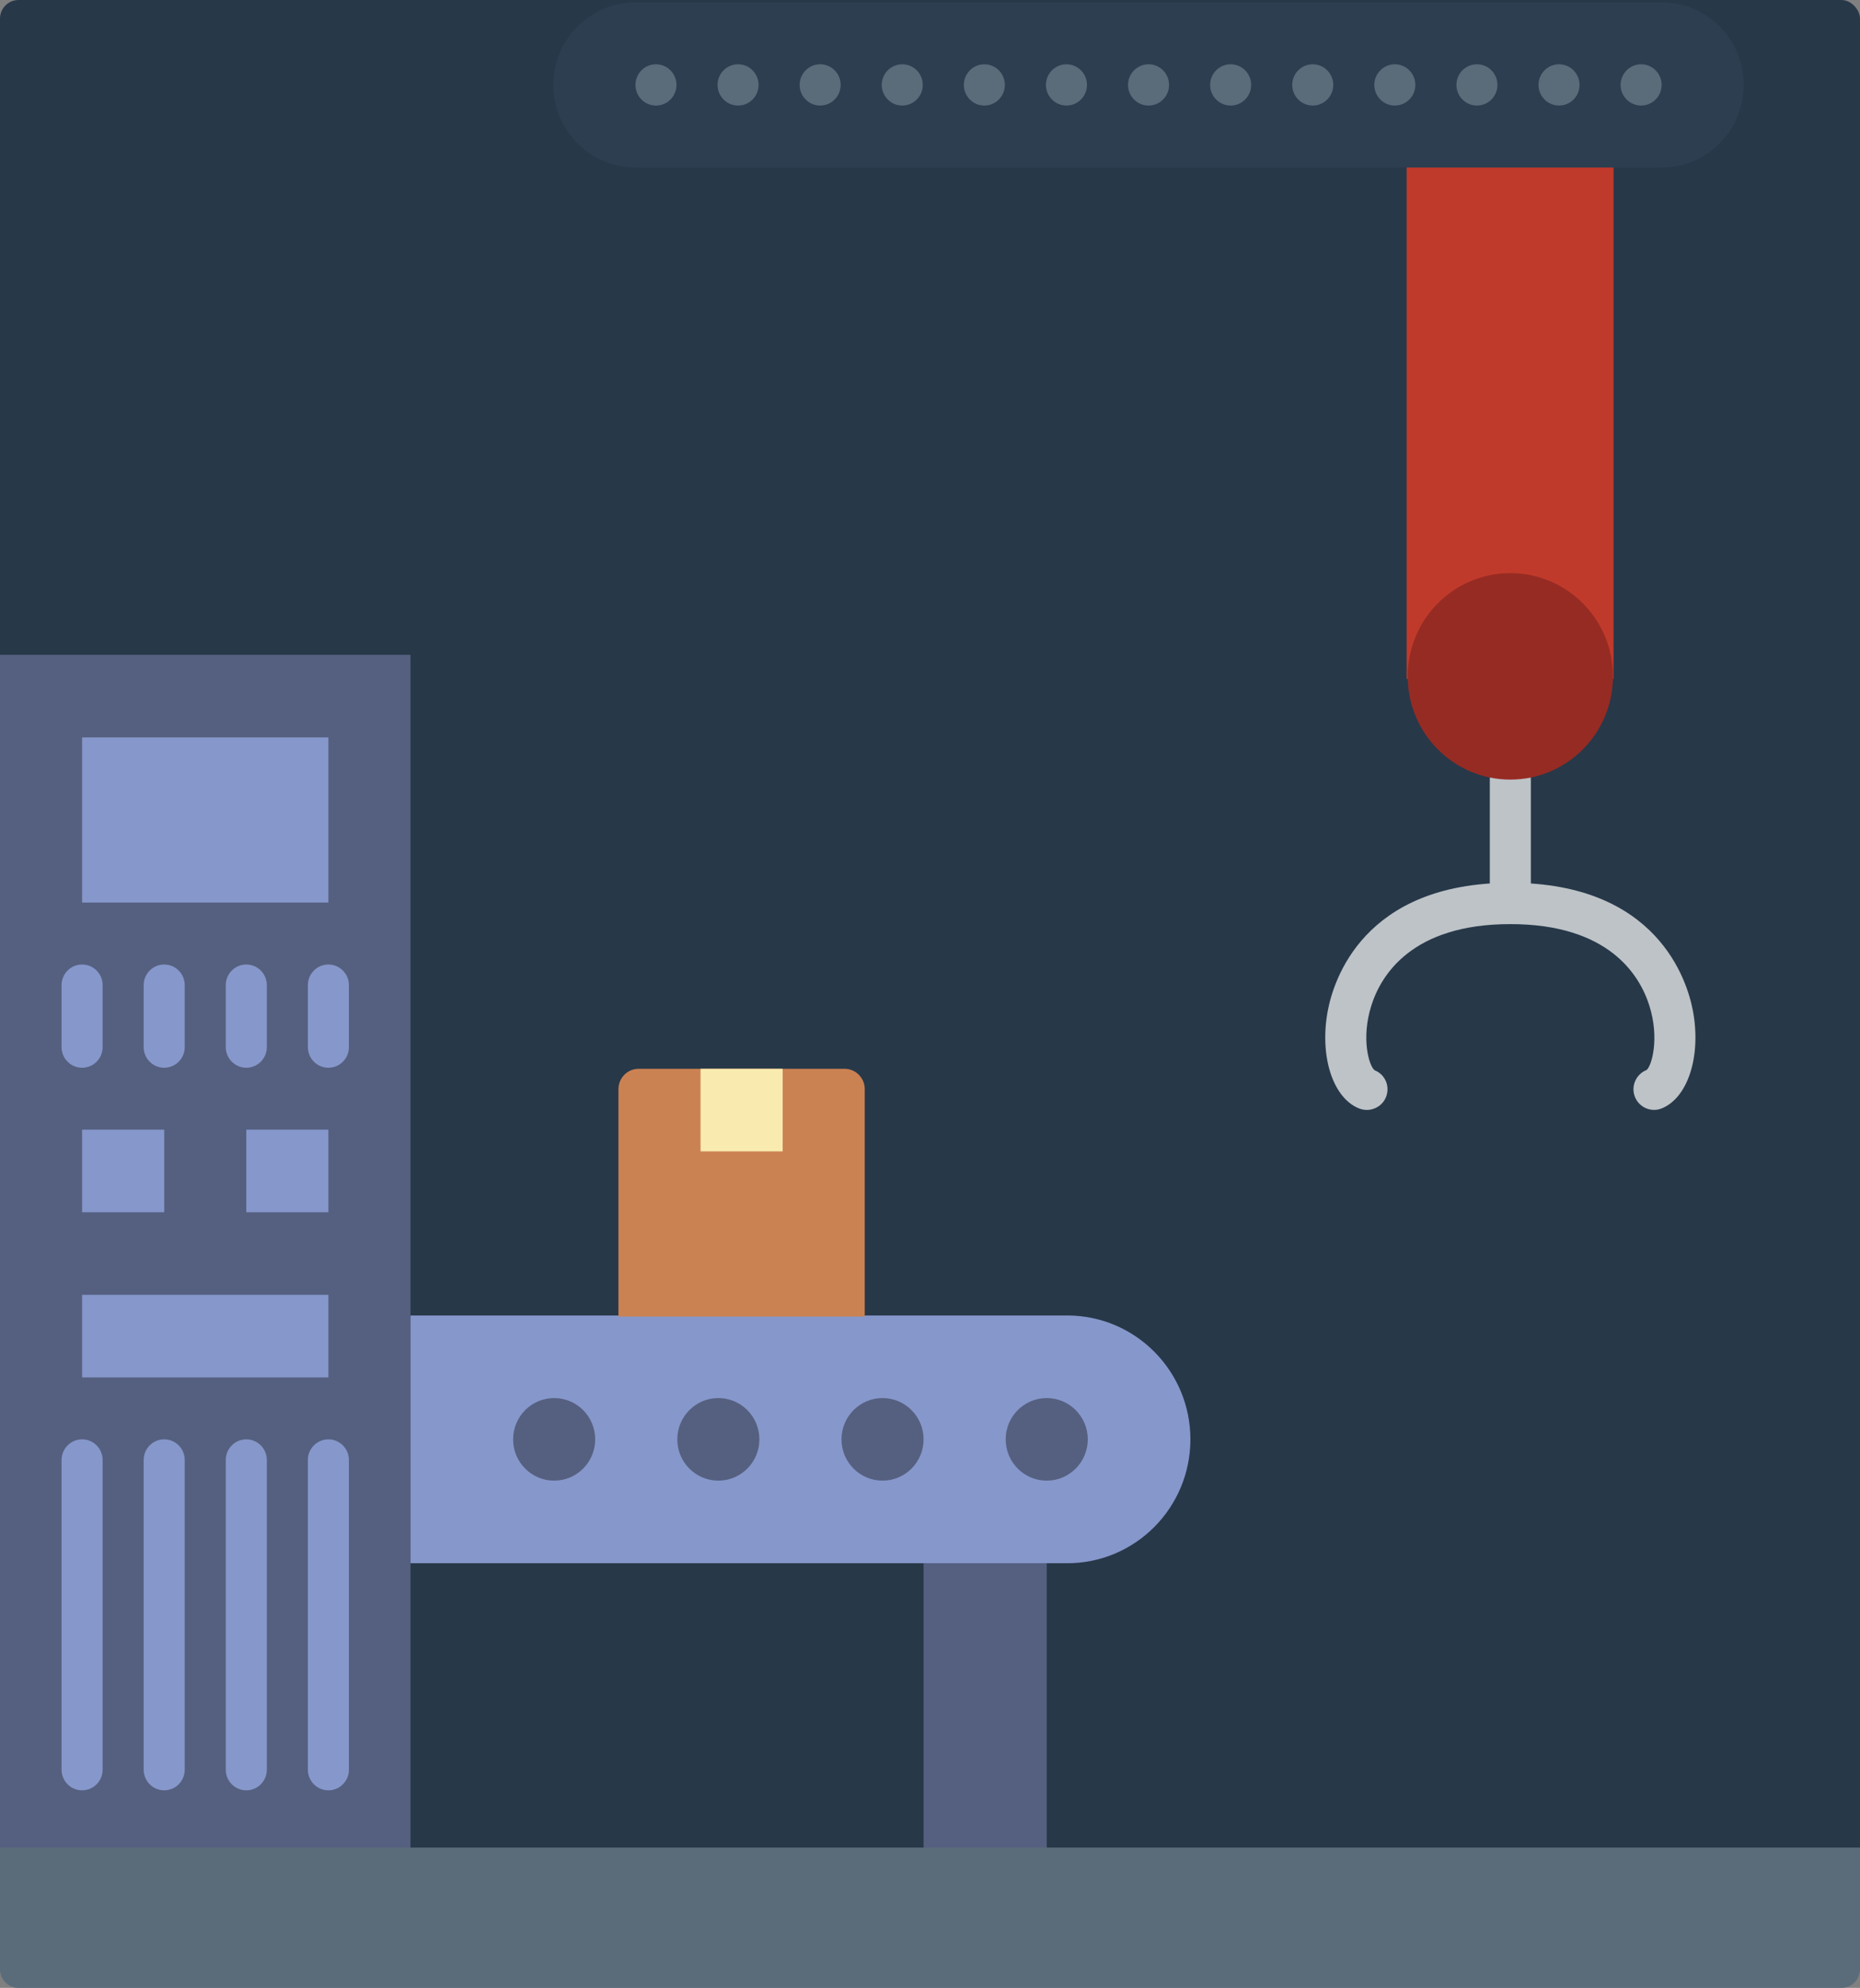 <svg width="800" height="855" viewBox="0 0 800 855" fill="none" xmlns="http://www.w3.org/2000/svg">
<rect x="0" y="0" width="800" height="855" fill="#808080" stroke="none"/>
<g id="BoxPicker">
<rect id="Background" width="800" height="853.994" rx="8" fill="#273849"/>
<g id="Machine">
<path id="Structure" d="M0 796.659V281.647H176.552V796.659H0Z" fill="#556080"/>
<g id="MachineElements">
<path id="Element12" d="M141.241 770.02C146.114 770.02 150.069 766.042 150.069 761.14V627.948C150.069 623.047 146.114 619.068 141.241 619.068C136.368 619.068 132.413 623.047 132.413 627.948V761.141C132.413 766.042 136.368 770.02 141.241 770.02Z" fill="#8697CB"/>
<path id="Element11" d="M105.931 770.02C110.804 770.02 114.759 766.042 114.759 761.14V627.948C114.759 623.047 110.804 619.068 105.931 619.068C101.049 619.068 97.103 623.047 97.103 627.948V761.141C97.103 766.042 101.049 770.02 105.931 770.02Z" fill="#8697CB"/>
<path id="Element10" d="M70.62 770.02C75.502 770.02 79.448 766.042 79.448 761.14V627.948C79.448 623.047 75.502 619.068 70.62 619.068C65.738 619.068 61.792 623.047 61.792 627.948V761.141C61.793 766.042 65.739 770.02 70.62 770.02Z" fill="#8697CB"/>
<path id="Element9" d="M35.31 770.02C40.192 770.02 44.138 766.042 44.138 761.14V627.948C44.138 623.047 40.192 619.068 35.31 619.068C30.428 619.068 26.482 623.047 26.482 627.948V761.141C26.482 766.042 30.428 770.02 35.31 770.02Z" fill="#8697CB"/>
<path id="Element8" d="M35.311 592.431V556.912H141.242V592.431H35.311Z" fill="#8697CB"/>
<path id="Element7" d="M105.931 521.394V485.875H141.242V521.394H105.931Z" fill="#8697CB"/>
<path id="Element6" d="M35.311 521.394V485.875H70.621V521.394H35.311Z" fill="#8697CB"/>
<path id="Element5" d="M141.241 459.238C146.114 459.238 150.069 455.259 150.069 450.358V423.719C150.069 418.817 146.114 414.839 141.241 414.839C136.368 414.839 132.413 418.817 132.413 423.719V450.358C132.413 455.259 136.368 459.238 141.241 459.238Z" fill="#8697CB"/>
<path id="Element4" d="M105.931 459.238C110.804 459.238 114.759 455.259 114.759 450.358V423.719C114.759 418.817 110.804 414.839 105.931 414.839C101.049 414.839 97.103 418.817 97.103 423.719V450.358C97.103 455.259 101.049 459.238 105.931 459.238Z" fill="#8697CB"/>
<path id="Element3" d="M70.62 459.238C75.502 459.238 79.448 455.259 79.448 450.358V423.719C79.448 418.817 75.502 414.839 70.62 414.839C65.738 414.839 61.792 418.817 61.792 423.719V450.358C61.793 455.259 65.739 459.238 70.62 459.238Z" fill="#8697CB"/>
<path id="Element2" d="M35.31 459.238C40.192 459.238 44.138 455.259 44.138 450.358V423.719C44.138 418.817 40.192 414.839 35.31 414.839C30.428 414.839 26.482 418.817 26.482 423.719V450.358C26.482 455.259 30.428 459.238 35.31 459.238Z" fill="#8697CB"/>
<path id="Element1" d="M35.311 388.201V317.165H141.242V388.201H35.311Z" fill="#8697CB"/>
</g>
<g id="MachineConveyor">
<path id="ConveyorLeg" d="M397.242 796.659V672.346H450.207V796.659H397.242Z" fill="#556080"/>
<path id="ConveyorBody" d="M176.551 565.792H459.034C488.289 565.792 512 589.642 512 619.068C512 648.494 488.289 672.346 459.034 672.346H176.551V565.792Z" fill="#8697CB"/>
<g id="ConveyorDots">
<path id="ConveyorDot4" d="M432.551 619.068C432.551 628.88 440.452 636.827 450.206 636.827C459.96 636.827 467.861 628.88 467.861 619.068C467.861 609.257 459.96 601.309 450.206 601.309C440.452 601.309 432.551 609.257 432.551 619.068Z" fill="#556080"/>
<path id="ConveyorDot3" d="M361.931 619.068C361.931 628.88 369.832 636.827 379.586 636.827C389.34 636.827 397.241 628.88 397.241 619.068C397.241 609.257 389.34 601.309 379.586 601.309C369.832 601.309 361.931 609.257 361.931 619.068Z" fill="#556080"/>
<path id="ConveyorDot2" d="M291.31 619.068C291.31 628.88 299.211 636.827 308.965 636.827C318.719 636.827 326.62 628.88 326.62 619.068C326.62 609.257 318.719 601.309 308.965 601.309C299.211 601.309 291.31 609.257 291.31 619.068Z" fill="#556080"/>
<path id="ConveyorDot1" d="M220.689 619.068C220.689 628.88 228.59 636.827 238.344 636.827C248.098 636.827 256 628.881 256 619.068C256 609.256 248.099 601.309 238.345 601.309C228.591 601.309 220.689 609.257 220.689 619.068Z" fill="#556080"/>
</g>
</g>
</g>
<path id="Base" d="M0 794.647H800V847C800 851.418 796.418 855 792 855H8C3.582 855 0 851.418 0 847V794.647Z" fill="#5A6C7A"/>
<g id="BoxObject">
<path id="Box" d="M371.931 566.242H266V468.434C266 463.604 269.893 459.688 274.695 459.688H363.236C368.038 459.688 371.931 463.604 371.931 468.434V566.242Z" fill="#CB8252"/>
<path id="Tape" d="M301.309 495.206H336.62V459.688H301.309V495.206Z" fill="#F9EBB0"/>
</g>
<g id="Picker">
<g id="PickerHook">
<path id="Tool" d="M649.606 397.459C644.724 397.459 640.778 393.481 640.778 388.579V335.301C640.778 330.4 644.724 326.422 649.606 326.422C654.488 326.422 658.434 330.4 658.434 335.301V388.579C658.434 393.482 654.488 397.459 649.606 397.459Z" fill="#BDC3C7"/>
<path id="Clamp" d="M587.865 477.384C586.77 477.384 585.667 477.189 584.59 476.763C573.238 472.288 567.429 454.209 571.093 434.718C573.512 421.807 586.338 379.7 649.606 379.7C712.864 379.7 725.691 421.806 728.127 434.709C731.79 454.2 725.982 472.278 714.621 476.762C710.11 478.538 704.964 476.3 703.18 471.736C701.397 467.173 703.639 462.023 708.176 460.228C710.383 458.594 713.887 446.643 709.359 432.408C705.201 419.355 691.916 397.459 649.605 397.459C607.286 397.459 593.991 419.365 589.851 432.417C585.322 446.652 588.827 458.594 591.272 460.344C595.801 462.137 597.928 467.225 596.145 471.799C594.786 475.279 591.405 477.384 587.865 477.384Z" fill="#BDC3C7"/>
</g>
<path id="PickerBody" d="M605 72V292H605.899C649.5 272.135 649.5 272.135 649.5 272.135C649.5 272.135 649.5 272.135 693.101 292H694V72H605Z" fill="#C03A2B"/>
<path id="PickerDetail" d="M693.744 290.905C693.744 315.421 673.979 335.302 649.606 335.302C625.233 335.302 605.468 315.421 605.468 290.905C605.468 266.388 625.233 246.508 649.606 246.508C673.979 246.508 693.744 266.388 693.744 290.905Z" fill="#962B23"/>
</g>
<g id="PickerConveyor">
<path id="PickerConveyor_2" d="M714.69 72.041H273.31C253.81 72.041 238 56.138 238 36.524C238 16.909 253.81 1.006 273.31 1.006H714.69C734.19 1.006 750 16.909 750 36.524C750 56.138 734.19 72.041 714.69 72.041Z" fill="#2C3E50"/>
<g id="PickerConveyorDots">
<path id="PCDot13" d="M714.69 36.524C714.69 31.622 710.735 27.644 705.862 27.644C700.989 27.644 697.034 31.622 697.034 36.524C697.034 41.425 700.989 45.404 705.862 45.404C710.735 45.403 714.69 41.424 714.69 36.524Z" fill="#5A6C7A"/>
<path id="PCDot12" d="M679.379 36.524C679.379 31.622 675.424 27.644 670.551 27.644C665.678 27.644 661.723 31.622 661.723 36.524C661.723 41.425 665.678 45.404 670.551 45.404C675.424 45.404 679.379 41.424 679.379 36.524Z" fill="#5A6C7A"/>
<path id="PCDot11" d="M644.069 36.524C644.069 31.622 640.114 27.644 635.241 27.644C630.368 27.644 626.413 31.622 626.413 36.524C626.413 41.425 630.368 45.404 635.241 45.404C640.114 45.403 644.069 41.424 644.069 36.524Z" fill="#5A6C7A"/>
<path id="PCDot10" d="M608.759 36.524C608.759 31.622 604.804 27.644 599.931 27.644C595.058 27.644 591.103 31.622 591.103 36.524C591.103 41.425 595.058 45.404 599.931 45.404C604.804 45.403 608.759 41.424 608.759 36.524Z" fill="#5A6C7A"/>
<path id="PCDot9" d="M573.448 36.524C573.448 31.622 569.493 27.644 564.62 27.644C559.747 27.644 555.792 31.622 555.792 36.524C555.792 41.425 559.747 45.404 564.62 45.404C569.493 45.404 573.448 41.424 573.448 36.524Z" fill="#5A6C7A"/>
<path id="PCDot8" d="M538.138 36.524C538.138 31.622 534.183 27.644 529.31 27.644C524.437 27.644 520.482 31.622 520.482 36.524C520.482 41.425 524.437 45.404 529.31 45.404C534.183 45.403 538.138 41.424 538.138 36.524Z" fill="#5A6C7A"/>
<path id="PCDot7" d="M502.828 36.524C502.828 31.622 498.873 27.644 494 27.644C489.127 27.644 485.172 31.622 485.172 36.524C485.172 41.425 489.127 45.404 494 45.404C498.873 45.404 502.828 41.424 502.828 36.524Z" fill="#5A6C7A"/>
<path id="PCDot6" d="M467.517 36.524C467.517 31.622 463.562 27.644 458.689 27.644C453.816 27.644 449.861 31.622 449.861 36.524C449.861 41.425 453.816 45.404 458.689 45.404C463.562 45.404 467.517 41.424 467.517 36.524Z" fill="#5A6C7A"/>
<path id="PCDot5" d="M432.207 36.524C432.207 31.622 428.252 27.644 423.379 27.644C418.506 27.644 414.551 31.622 414.551 36.524C414.551 41.425 418.506 45.404 423.379 45.404C428.252 45.403 432.207 41.424 432.207 36.524Z" fill="#5A6C7A"/>
<path id="PCDot4" d="M396.897 36.524C396.897 31.622 392.942 27.644 388.069 27.644C383.196 27.644 379.241 31.622 379.241 36.524C379.241 41.425 383.196 45.404 388.069 45.404C392.942 45.403 396.897 41.424 396.897 36.524Z" fill="#5A6C7A"/>
<path id="PCDot3" d="M361.586 36.524C361.586 31.622 357.631 27.644 352.758 27.644C347.885 27.644 343.93 31.622 343.93 36.524C343.93 41.425 347.885 45.404 352.758 45.404C357.631 45.403 361.586 41.424 361.586 36.524Z" fill="#5A6C7A"/>
<path id="PCDot2" d="M326.276 36.524C326.276 31.622 322.321 27.644 317.448 27.644C312.575 27.644 308.62 31.622 308.62 36.524C308.62 41.425 312.575 45.404 317.448 45.404C322.321 45.404 326.276 41.424 326.276 36.524Z" fill="#5A6C7A"/>
<path id="PCDot1" d="M290.966 36.524C290.966 31.622 287.011 27.644 282.138 27.644C277.265 27.644 273.31 31.622 273.31 36.524C273.31 41.425 277.265 45.404 282.138 45.404C287.011 45.404 290.966 41.424 290.966 36.524Z" fill="#5A6C7A"/>
</g>
</g>
</g>
</svg>
